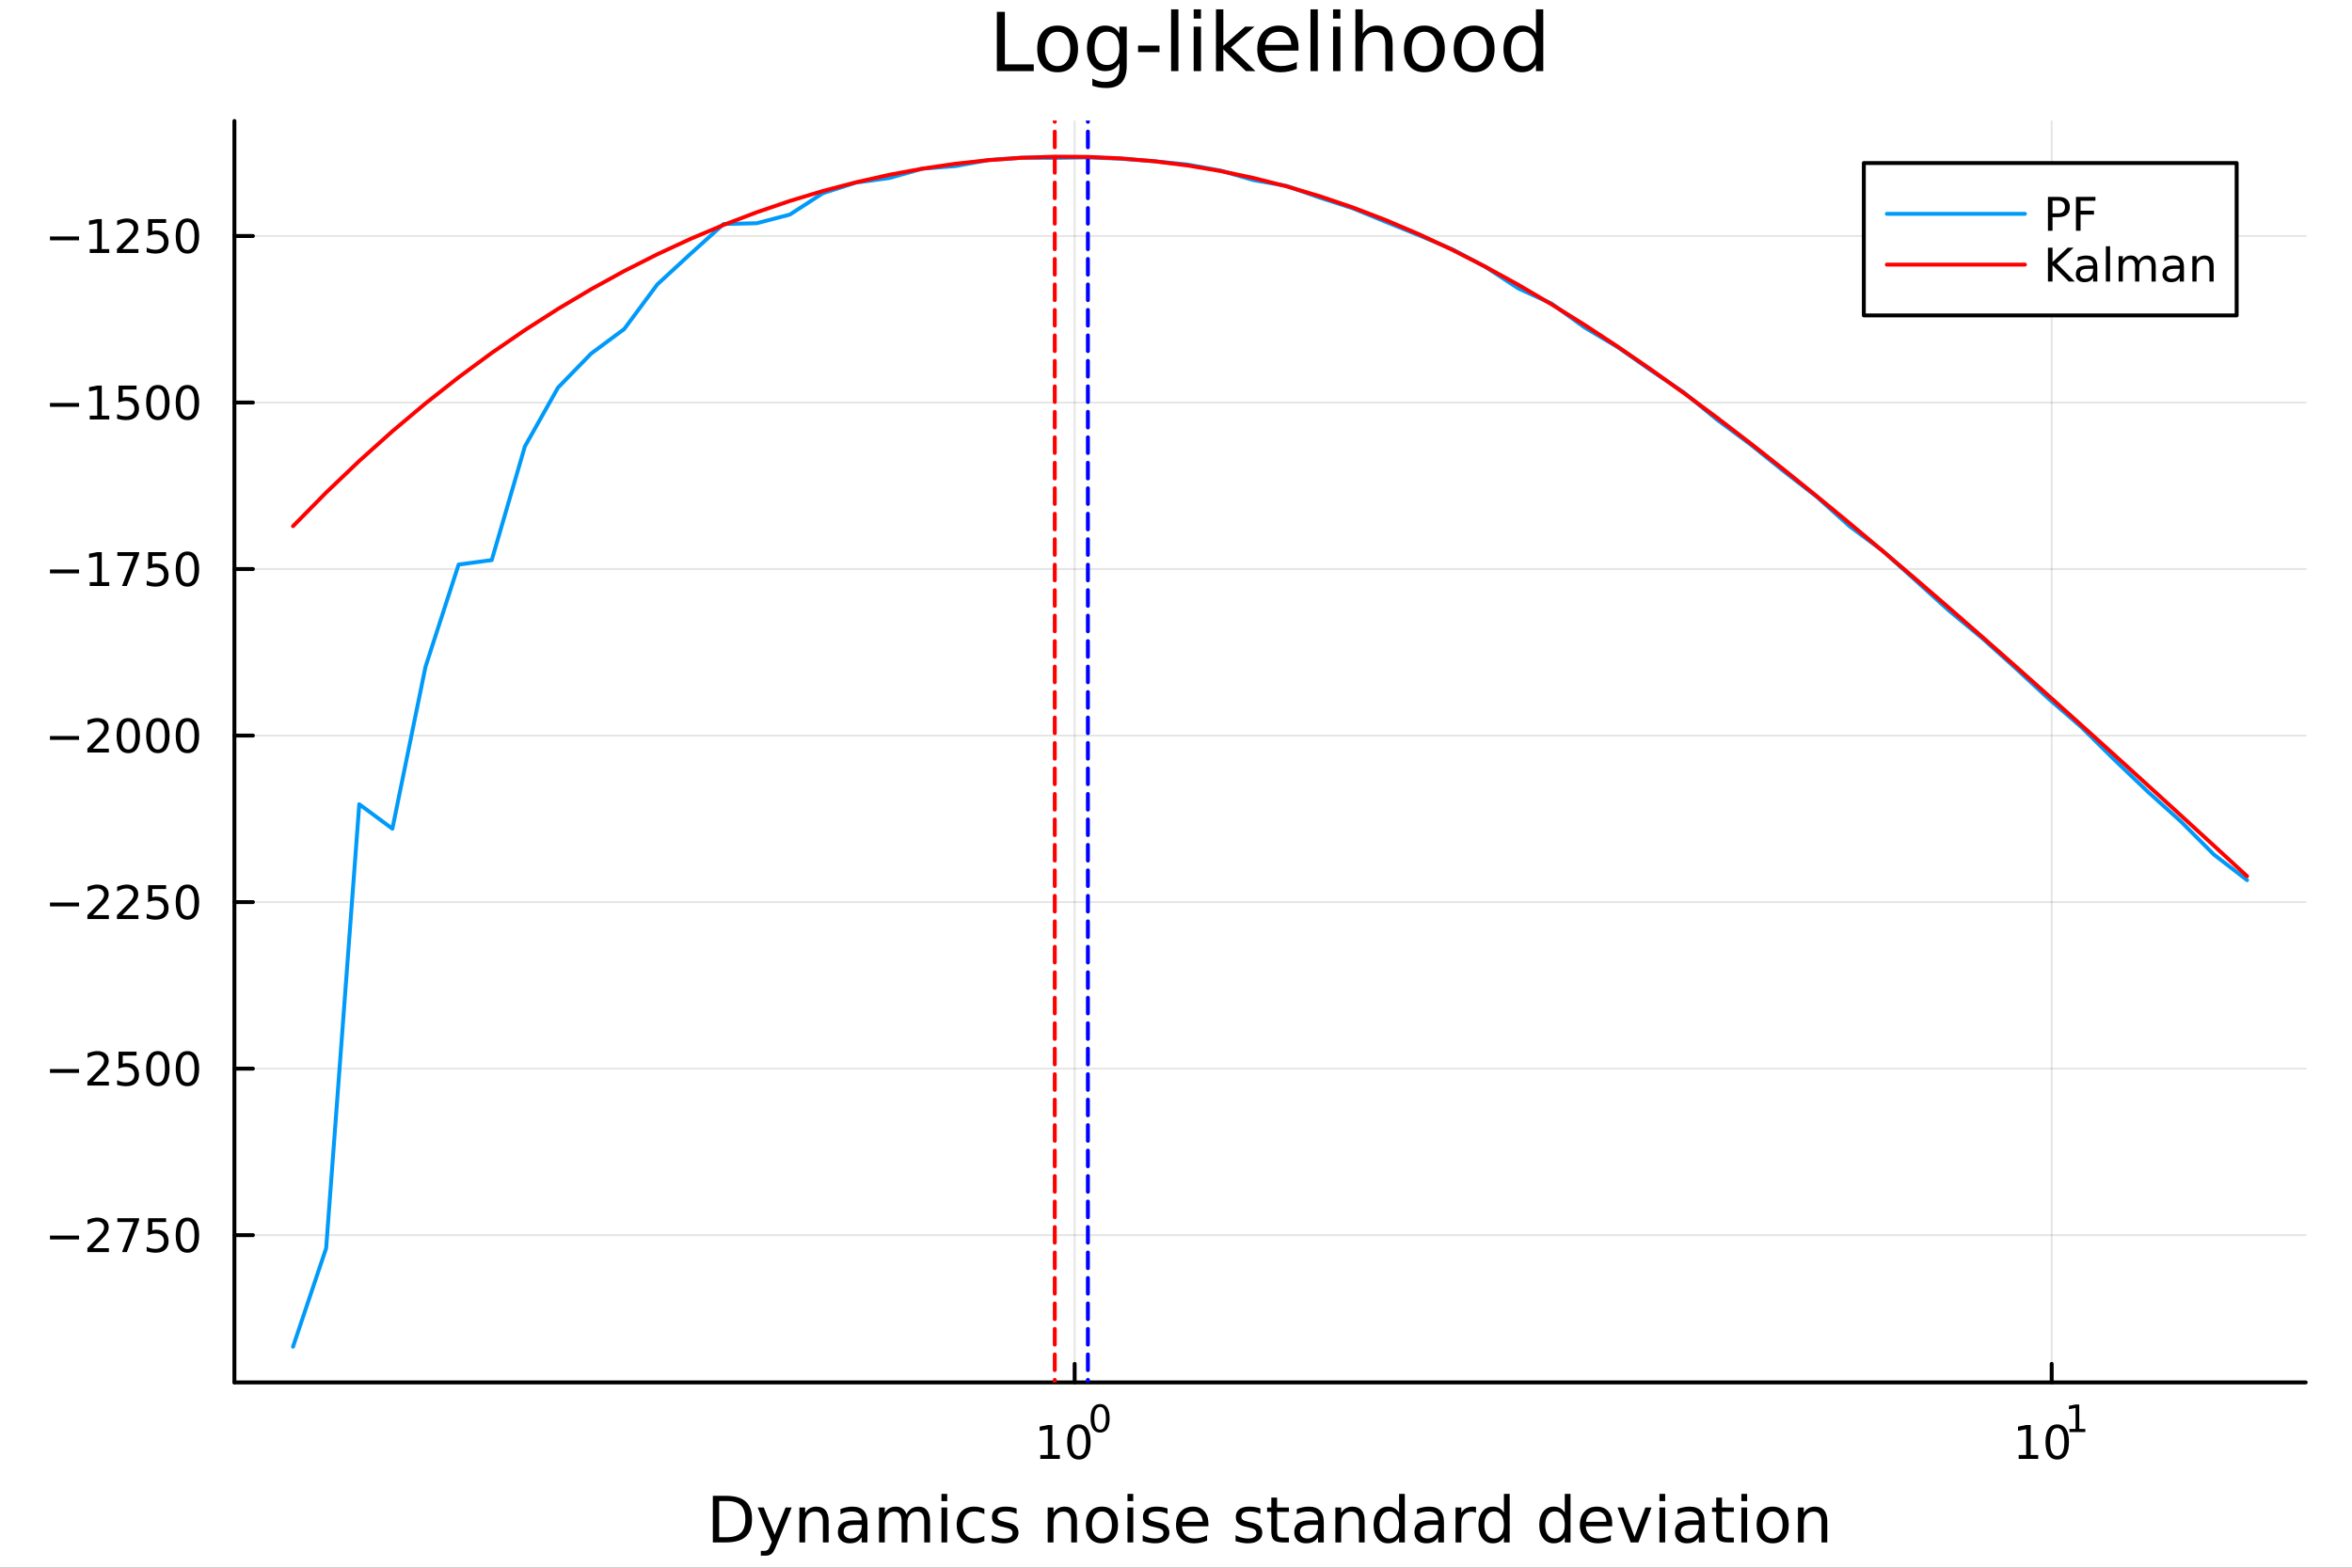 <?xml version="1.0" encoding="utf-8"?>
<svg xmlns="http://www.w3.org/2000/svg" xmlns:xlink="http://www.w3.org/1999/xlink" width="600" height="400" viewBox="0 0 2400 1600">
<rect x="0" y="0" width="2400" height="1600" fill="#333333" stroke="none"/>
<defs>
  <clipPath id="clip650">
    <rect x="0" y="0" width="2400" height="1600"/>
  </clipPath>
</defs>
<path clip-path="url(#clip650)" d="M0 1600 L2400 1600 L2400 0 L0 0  Z" fill="#ffffff" fill-rule="evenodd" fill-opacity="1"/>
<defs>
  <clipPath id="clip651">
    <rect x="480" y="0" width="1681" height="1600"/>
  </clipPath>
</defs>
<path clip-path="url(#clip650)" d="M239.19 1410.9 L2352.76 1410.9 L2352.76 123.472 L239.19 123.472  Z" fill="#ffffff" fill-rule="evenodd" fill-opacity="1"/>
<defs>
  <clipPath id="clip652">
    <rect x="239" y="123" width="2115" height="1288"/>
  </clipPath>
</defs>
<polyline clip-path="url(#clip652)" style="stroke:#000000; stroke-linecap:round; stroke-linejoin:round; stroke-width:2; stroke-opacity:0.1; fill:none" points="1096.58,1410.9 1096.58,123.472 "/>
<polyline clip-path="url(#clip652)" style="stroke:#000000; stroke-linecap:round; stroke-linejoin:round; stroke-width:2; stroke-opacity:0.1; fill:none" points="2093.55,1410.9 2093.55,123.472 "/>
<polyline clip-path="url(#clip652)" style="stroke:#000000; stroke-linecap:round; stroke-linejoin:round; stroke-width:2; stroke-opacity:0.1; fill:none" points="239.19,1260.6 2352.76,1260.6 "/>
<polyline clip-path="url(#clip652)" style="stroke:#000000; stroke-linecap:round; stroke-linejoin:round; stroke-width:2; stroke-opacity:0.1; fill:none" points="239.19,1090.65 2352.76,1090.65 "/>
<polyline clip-path="url(#clip652)" style="stroke:#000000; stroke-linecap:round; stroke-linejoin:round; stroke-width:2; stroke-opacity:0.1; fill:none" points="239.19,920.691 2352.76,920.691 "/>
<polyline clip-path="url(#clip652)" style="stroke:#000000; stroke-linecap:round; stroke-linejoin:round; stroke-width:2; stroke-opacity:0.1; fill:none" points="239.19,750.736 2352.76,750.736 "/>
<polyline clip-path="url(#clip652)" style="stroke:#000000; stroke-linecap:round; stroke-linejoin:round; stroke-width:2; stroke-opacity:0.1; fill:none" points="239.19,580.781 2352.76,580.781 "/>
<polyline clip-path="url(#clip652)" style="stroke:#000000; stroke-linecap:round; stroke-linejoin:round; stroke-width:2; stroke-opacity:0.1; fill:none" points="239.19,410.826 2352.76,410.826 "/>
<polyline clip-path="url(#clip652)" style="stroke:#000000; stroke-linecap:round; stroke-linejoin:round; stroke-width:2; stroke-opacity:0.1; fill:none" points="239.19,240.87 2352.76,240.87 "/>
<polyline clip-path="url(#clip650)" style="stroke:#000000; stroke-linecap:round; stroke-linejoin:round; stroke-width:4; stroke-opacity:1; fill:none" points="239.19,1410.9 2352.76,1410.9 "/>
<polyline clip-path="url(#clip650)" style="stroke:#000000; stroke-linecap:round; stroke-linejoin:round; stroke-width:4; stroke-opacity:1; fill:none" points="1096.58,1410.9 1096.58,1392 "/>
<polyline clip-path="url(#clip650)" style="stroke:#000000; stroke-linecap:round; stroke-linejoin:round; stroke-width:4; stroke-opacity:1; fill:none" points="2093.55,1410.9 2093.55,1392 "/>
<path clip-path="url(#clip650)" d="M1061.56 1485.02 L1069.2 1485.02 L1069.2 1458.66 L1060.89 1460.32 L1060.89 1456.06 L1069.16 1454.4 L1073.83 1454.4 L1073.83 1485.02 L1081.47 1485.02 L1081.47 1488.96 L1061.56 1488.96 L1061.56 1485.02 Z" fill="#000000" fill-rule="nonzero" fill-opacity="1" /><path clip-path="url(#clip650)" d="M1100.91 1457.48 Q1097.3 1457.48 1095.47 1461.04 Q1093.67 1464.58 1093.67 1471.71 Q1093.67 1478.82 1095.47 1482.38 Q1097.3 1485.92 1100.91 1485.92 Q1104.55 1485.92 1106.35 1482.38 Q1108.18 1478.82 1108.18 1471.71 Q1108.18 1464.58 1106.35 1461.04 Q1104.55 1457.48 1100.91 1457.48 M1100.91 1453.77 Q1106.72 1453.77 1109.78 1458.38 Q1112.86 1462.96 1112.86 1471.71 Q1112.86 1480.44 1109.78 1485.04 Q1106.72 1489.63 1100.91 1489.63 Q1095.1 1489.63 1092.03 1485.04 Q1088.97 1480.44 1088.97 1471.71 Q1088.97 1462.96 1092.03 1458.38 Q1095.1 1453.77 1100.91 1453.77 Z" fill="#000000" fill-rule="nonzero" fill-opacity="1" /><path clip-path="url(#clip650)" d="M1122.56 1435.97 Q1119.63 1435.97 1118.14 1438.86 Q1116.68 1441.74 1116.68 1447.53 Q1116.68 1453.31 1118.14 1456.2 Q1119.63 1459.08 1122.56 1459.08 Q1125.52 1459.08 1126.98 1456.2 Q1128.47 1453.31 1128.47 1447.53 Q1128.47 1441.74 1126.98 1438.86 Q1125.52 1435.97 1122.56 1435.97 M1122.56 1432.96 Q1127.28 1432.96 1129.77 1436.7 Q1132.27 1440.43 1132.27 1447.53 Q1132.27 1454.62 1129.77 1458.37 Q1127.28 1462.09 1122.56 1462.09 Q1117.84 1462.09 1115.34 1458.37 Q1112.86 1454.62 1112.86 1447.53 Q1112.86 1440.43 1115.34 1436.7 Q1117.84 1432.96 1122.56 1432.96 Z" fill="#000000" fill-rule="nonzero" fill-opacity="1" /><path clip-path="url(#clip650)" d="M2059.87 1485.02 L2067.51 1485.02 L2067.51 1458.66 L2059.2 1460.32 L2059.2 1456.06 L2067.47 1454.4 L2072.14 1454.4 L2072.14 1485.02 L2079.78 1485.02 L2079.78 1488.96 L2059.87 1488.96 L2059.87 1485.02 Z" fill="#000000" fill-rule="nonzero" fill-opacity="1" /><path clip-path="url(#clip650)" d="M2099.22 1457.48 Q2095.61 1457.48 2093.78 1461.04 Q2091.98 1464.58 2091.98 1471.71 Q2091.98 1478.82 2093.78 1482.38 Q2095.61 1485.92 2099.22 1485.92 Q2102.86 1485.92 2104.66 1482.38 Q2106.49 1478.82 2106.49 1471.71 Q2106.49 1464.58 2104.66 1461.04 Q2102.86 1457.48 2099.22 1457.48 M2099.22 1453.77 Q2105.03 1453.77 2108.09 1458.38 Q2111.17 1462.96 2111.17 1471.71 Q2111.17 1480.44 2108.09 1485.04 Q2105.03 1489.63 2099.22 1489.63 Q2093.41 1489.63 2090.34 1485.04 Q2087.28 1480.44 2087.28 1471.71 Q2087.28 1462.96 2090.34 1458.38 Q2093.41 1453.77 2099.22 1453.77 Z" fill="#000000" fill-rule="nonzero" fill-opacity="1" /><path clip-path="url(#clip650)" d="M2111.71 1458.35 L2117.92 1458.35 L2117.92 1436.93 L2111.17 1438.28 L2111.17 1434.82 L2117.88 1433.47 L2121.68 1433.47 L2121.68 1458.35 L2127.89 1458.35 L2127.89 1461.55 L2111.71 1461.55 L2111.71 1458.35 Z" fill="#000000" fill-rule="nonzero" fill-opacity="1" /><path clip-path="url(#clip650)" d="M733.834 1531.95 L733.834 1568.9 L741.6 1568.9 Q751.435 1568.9 755.986 1564.45 Q760.569 1559.99 760.569 1550.38 Q760.569 1540.83 755.986 1536.4 Q751.435 1531.95 741.6 1531.95 L733.834 1531.95 M727.404 1526.67 L740.613 1526.67 Q754.427 1526.67 760.888 1532.43 Q767.349 1538.16 767.349 1550.38 Q767.349 1562.66 760.856 1568.42 Q754.363 1574.19 740.613 1574.19 L727.404 1574.19 L727.404 1526.67 Z" fill="#000000" fill-rule="nonzero" fill-opacity="1" /><path clip-path="url(#clip650)" d="M792.175 1577.5 Q789.693 1583.86 787.337 1585.8 Q784.982 1587.74 781.035 1587.74 L776.356 1587.74 L776.356 1582.84 L779.794 1582.84 Q782.213 1582.84 783.55 1581.7 Q784.886 1580.55 786.51 1576.29 L787.56 1573.61 L773.142 1538.54 L779.348 1538.54 L790.488 1566.42 L801.628 1538.54 L807.835 1538.54 L792.175 1577.5 Z" fill="#000000" fill-rule="nonzero" fill-opacity="1" /><path clip-path="url(#clip650)" d="M845.552 1552.67 L845.552 1574.19 L839.695 1574.19 L839.695 1552.86 Q839.695 1547.8 837.722 1545.29 Q835.748 1542.77 831.802 1542.77 Q827.059 1542.77 824.322 1545.79 Q821.585 1548.82 821.585 1554.04 L821.585 1574.19 L815.696 1574.19 L815.696 1538.54 L821.585 1538.54 L821.585 1544.08 Q823.685 1540.86 826.518 1539.27 Q829.383 1537.68 833.107 1537.68 Q839.25 1537.68 842.401 1541.5 Q845.552 1545.29 845.552 1552.67 Z" fill="#000000" fill-rule="nonzero" fill-opacity="1" /><path clip-path="url(#clip650)" d="M873.433 1556.27 Q866.336 1556.27 863.598 1557.89 Q860.861 1559.51 860.861 1563.43 Q860.861 1566.55 862.898 1568.39 Q864.967 1570.21 868.5 1570.21 Q873.37 1570.21 876.298 1566.77 Q879.258 1563.3 879.258 1557.57 L879.258 1556.27 L873.433 1556.27 M885.115 1553.85 L885.115 1574.19 L879.258 1574.19 L879.258 1568.77 Q877.253 1572.02 874.261 1573.58 Q871.269 1575.11 866.94 1575.11 Q861.466 1575.11 858.219 1572.05 Q855.005 1568.97 855.005 1563.81 Q855.005 1557.79 859.015 1554.74 Q863.057 1551.68 871.046 1551.68 L879.258 1551.68 L879.258 1551.11 Q879.258 1547.07 876.584 1544.87 Q873.943 1542.64 869.137 1542.64 Q866.081 1542.64 863.185 1543.38 Q860.288 1544.11 857.615 1545.57 L857.615 1540.16 Q860.829 1538.92 863.853 1538.31 Q866.877 1537.68 869.741 1537.68 Q877.476 1537.68 881.295 1541.69 Q885.115 1545.7 885.115 1553.85 Z" fill="#000000" fill-rule="nonzero" fill-opacity="1" /><path clip-path="url(#clip650)" d="M924.932 1545.38 Q927.128 1541.43 930.184 1539.56 Q933.239 1537.68 937.377 1537.68 Q942.947 1537.68 945.971 1541.59 Q948.994 1545.48 948.994 1552.67 L948.994 1574.19 L943.106 1574.19 L943.106 1552.86 Q943.106 1547.74 941.292 1545.25 Q939.478 1542.77 935.754 1542.77 Q931.202 1542.77 928.56 1545.79 Q925.919 1548.82 925.919 1554.04 L925.919 1574.19 L920.03 1574.19 L920.03 1552.86 Q920.03 1547.7 918.216 1545.25 Q916.402 1542.77 912.614 1542.77 Q908.127 1542.77 905.485 1545.83 Q902.843 1548.85 902.843 1554.04 L902.843 1574.19 L896.955 1574.19 L896.955 1538.54 L902.843 1538.54 L902.843 1544.08 Q904.848 1540.8 907.649 1539.24 Q910.45 1537.68 914.301 1537.68 Q918.184 1537.68 920.89 1539.65 Q923.627 1541.62 924.932 1545.38 Z" fill="#000000" fill-rule="nonzero" fill-opacity="1" /><path clip-path="url(#clip650)" d="M960.675 1538.54 L966.532 1538.54 L966.532 1574.19 L960.675 1574.19 L960.675 1538.54 M960.675 1524.66 L966.532 1524.66 L966.532 1532.08 L960.675 1532.08 L960.675 1524.66 Z" fill="#000000" fill-rule="nonzero" fill-opacity="1" /><path clip-path="url(#clip650)" d="M1004.44 1539.91 L1004.44 1545.38 Q1001.96 1544.01 999.443 1543.34 Q996.96 1542.64 994.414 1542.64 Q988.716 1542.64 985.565 1546.27 Q982.414 1549.87 982.414 1556.39 Q982.414 1562.92 985.565 1566.55 Q988.716 1570.14 994.414 1570.14 Q996.96 1570.14 999.443 1569.47 Q1001.96 1568.77 1004.44 1567.41 L1004.44 1572.82 Q1001.99 1573.96 999.347 1574.54 Q996.737 1575.11 993.777 1575.11 Q985.725 1575.11 980.982 1570.05 Q976.24 1564.99 976.24 1556.39 Q976.24 1547.67 981.014 1542.68 Q985.82 1537.68 994.159 1537.68 Q996.865 1537.68 999.443 1538.25 Q1002.02 1538.79 1004.44 1539.91 Z" fill="#000000" fill-rule="nonzero" fill-opacity="1" /><path clip-path="url(#clip650)" d="M1037.35 1539.59 L1037.35 1545.13 Q1034.87 1543.85 1032.19 1543.22 Q1029.52 1542.58 1026.66 1542.58 Q1022.3 1542.58 1020.1 1543.92 Q1017.93 1545.25 1017.93 1547.93 Q1017.93 1549.96 1019.49 1551.14 Q1021.05 1552.29 1025.76 1553.34 L1027.77 1553.78 Q1034.01 1555.12 1036.62 1557.57 Q1039.26 1559.99 1039.26 1564.35 Q1039.26 1569.32 1035.31 1572.21 Q1031.4 1575.11 1024.52 1575.11 Q1021.66 1575.11 1018.54 1574.54 Q1015.45 1573.99 1012.01 1572.88 L1012.01 1566.83 Q1015.26 1568.52 1018.41 1569.38 Q1021.56 1570.21 1024.65 1570.21 Q1028.79 1570.21 1031.02 1568.81 Q1033.24 1567.37 1033.24 1564.8 Q1033.24 1562.41 1031.62 1561.14 Q1030.03 1559.86 1024.59 1558.68 L1022.55 1558.21 Q1017.11 1557.06 1014.69 1554.71 Q1012.27 1552.32 1012.27 1548.18 Q1012.27 1543.15 1015.83 1540.42 Q1019.4 1537.68 1025.96 1537.68 Q1029.2 1537.68 1032.07 1538.16 Q1034.93 1538.63 1037.35 1539.59 Z" fill="#000000" fill-rule="nonzero" fill-opacity="1" /><path clip-path="url(#clip650)" d="M1098.94 1552.67 L1098.94 1574.19 L1093.08 1574.19 L1093.08 1552.86 Q1093.08 1547.8 1091.11 1545.29 Q1089.14 1542.77 1085.19 1542.77 Q1080.45 1542.77 1077.71 1545.79 Q1074.97 1548.82 1074.97 1554.04 L1074.97 1574.19 L1069.08 1574.19 L1069.08 1538.54 L1074.97 1538.54 L1074.97 1544.08 Q1077.07 1540.86 1079.91 1539.27 Q1082.77 1537.68 1086.49 1537.68 Q1092.64 1537.68 1095.79 1541.5 Q1098.94 1545.29 1098.94 1552.67 Z" fill="#000000" fill-rule="nonzero" fill-opacity="1" /><path clip-path="url(#clip650)" d="M1124.43 1542.64 Q1119.72 1542.64 1116.99 1546.34 Q1114.25 1550 1114.25 1556.39 Q1114.25 1562.79 1116.95 1566.48 Q1119.69 1570.14 1124.43 1570.14 Q1129.11 1570.14 1131.85 1566.45 Q1134.59 1562.76 1134.59 1556.39 Q1134.59 1550.06 1131.85 1546.37 Q1129.11 1542.64 1124.43 1542.64 M1124.43 1537.68 Q1132.07 1537.68 1136.43 1542.64 Q1140.79 1547.61 1140.79 1556.39 Q1140.79 1565.15 1136.43 1570.14 Q1132.07 1575.11 1124.43 1575.11 Q1116.76 1575.11 1112.4 1570.14 Q1108.07 1565.15 1108.07 1556.39 Q1108.07 1547.61 1112.4 1542.64 Q1116.76 1537.68 1124.43 1537.68 Z" fill="#000000" fill-rule="nonzero" fill-opacity="1" /><path clip-path="url(#clip650)" d="M1150.5 1538.54 L1156.36 1538.54 L1156.36 1574.19 L1150.5 1574.19 L1150.5 1538.54 M1150.5 1524.66 L1156.36 1524.66 L1156.36 1532.08 L1150.5 1532.08 L1150.5 1524.66 Z" fill="#000000" fill-rule="nonzero" fill-opacity="1" /><path clip-path="url(#clip650)" d="M1191.34 1539.59 L1191.34 1545.13 Q1188.85 1543.85 1186.18 1543.22 Q1183.51 1542.58 1180.64 1542.58 Q1176.28 1542.58 1174.09 1543.92 Q1171.92 1545.25 1171.92 1547.93 Q1171.92 1549.96 1173.48 1551.14 Q1175.04 1552.29 1179.75 1553.34 L1181.76 1553.78 Q1187.99 1555.12 1190.6 1557.57 Q1193.25 1559.99 1193.25 1564.35 Q1193.25 1569.32 1189.3 1572.21 Q1185.38 1575.11 1178.51 1575.11 Q1175.65 1575.11 1172.53 1574.54 Q1169.44 1573.99 1166 1572.88 L1166 1566.83 Q1169.25 1568.52 1172.4 1569.38 Q1175.55 1570.21 1178.64 1570.21 Q1182.77 1570.21 1185 1568.81 Q1187.23 1567.37 1187.23 1564.8 Q1187.23 1562.41 1185.61 1561.14 Q1184.02 1559.86 1178.57 1558.68 L1176.54 1558.21 Q1171.09 1557.06 1168.67 1554.71 Q1166.26 1552.32 1166.26 1548.18 Q1166.26 1543.15 1169.82 1540.42 Q1173.39 1537.68 1179.94 1537.68 Q1183.19 1537.68 1186.05 1538.16 Q1188.92 1538.63 1191.34 1539.59 Z" fill="#000000" fill-rule="nonzero" fill-opacity="1" /><path clip-path="url(#clip650)" d="M1233.06 1554.9 L1233.06 1557.76 L1206.14 1557.76 Q1206.52 1563.81 1209.77 1566.99 Q1213.04 1570.14 1218.87 1570.14 Q1222.24 1570.14 1225.39 1569.32 Q1228.58 1568.49 1231.7 1566.83 L1231.7 1572.37 Q1228.54 1573.71 1225.23 1574.41 Q1221.92 1575.11 1218.52 1575.11 Q1209.99 1575.11 1204.99 1570.14 Q1200.03 1565.18 1200.03 1556.71 Q1200.03 1547.96 1204.74 1542.83 Q1209.48 1537.68 1217.5 1537.68 Q1224.69 1537.68 1228.86 1542.33 Q1233.06 1546.94 1233.06 1554.9 M1227.21 1553.18 Q1227.14 1548.37 1224.5 1545.51 Q1221.89 1542.64 1217.56 1542.64 Q1212.66 1542.64 1209.7 1545.41 Q1206.77 1548.18 1206.33 1553.21 L1227.21 1553.18 Z" fill="#000000" fill-rule="nonzero" fill-opacity="1" /><path clip-path="url(#clip650)" d="M1286.12 1539.59 L1286.12 1545.13 Q1283.64 1543.85 1280.97 1543.22 Q1278.29 1542.58 1275.43 1542.58 Q1271.07 1542.58 1268.87 1543.92 Q1266.71 1545.25 1266.71 1547.93 Q1266.71 1549.96 1268.27 1551.14 Q1269.83 1552.29 1274.54 1553.34 L1276.54 1553.78 Q1282.78 1555.12 1285.39 1557.57 Q1288.03 1559.99 1288.03 1564.35 Q1288.03 1569.32 1284.09 1572.21 Q1280.17 1575.11 1273.3 1575.11 Q1270.43 1575.11 1267.31 1574.54 Q1264.22 1573.99 1260.79 1572.88 L1260.79 1566.83 Q1264.03 1568.52 1267.18 1569.38 Q1270.34 1570.21 1273.42 1570.21 Q1277.56 1570.21 1279.79 1568.81 Q1282.02 1567.37 1282.02 1564.8 Q1282.02 1562.41 1280.39 1561.14 Q1278.8 1559.86 1273.36 1558.68 L1271.32 1558.21 Q1265.88 1557.06 1263.46 1554.71 Q1261.04 1552.32 1261.04 1548.18 Q1261.04 1543.15 1264.61 1540.42 Q1268.17 1537.68 1274.73 1537.68 Q1277.97 1537.68 1280.84 1538.16 Q1283.7 1538.63 1286.12 1539.59 Z" fill="#000000" fill-rule="nonzero" fill-opacity="1" /><path clip-path="url(#clip650)" d="M1303.15 1528.42 L1303.15 1538.54 L1315.21 1538.54 L1315.21 1543.09 L1303.15 1543.09 L1303.15 1562.44 Q1303.15 1566.8 1304.33 1568.04 Q1305.54 1569.28 1309.2 1569.28 L1315.21 1569.28 L1315.21 1574.19 L1309.2 1574.19 Q1302.42 1574.19 1299.84 1571.67 Q1297.26 1569.12 1297.26 1562.44 L1297.26 1543.09 L1292.97 1543.09 L1292.97 1538.54 L1297.26 1538.54 L1297.26 1528.42 L1303.15 1528.42 Z" fill="#000000" fill-rule="nonzero" fill-opacity="1" /><path clip-path="url(#clip650)" d="M1339.12 1556.27 Q1332.02 1556.27 1329.28 1557.89 Q1326.54 1559.51 1326.54 1563.43 Q1326.54 1566.55 1328.58 1568.39 Q1330.65 1570.21 1334.18 1570.21 Q1339.05 1570.21 1341.98 1566.77 Q1344.94 1563.3 1344.94 1557.57 L1344.94 1556.27 L1339.12 1556.27 M1350.8 1553.85 L1350.8 1574.19 L1344.94 1574.19 L1344.94 1568.77 Q1342.94 1572.02 1339.94 1573.58 Q1336.95 1575.11 1332.62 1575.11 Q1327.15 1575.11 1323.9 1572.05 Q1320.69 1568.97 1320.69 1563.81 Q1320.69 1557.79 1324.7 1554.74 Q1328.74 1551.68 1336.73 1551.68 L1344.94 1551.68 L1344.94 1551.11 Q1344.94 1547.07 1342.27 1544.87 Q1339.63 1542.64 1334.82 1542.64 Q1331.76 1542.64 1328.87 1543.38 Q1325.97 1544.11 1323.3 1545.57 L1323.3 1540.16 Q1326.51 1538.92 1329.54 1538.31 Q1332.56 1537.68 1335.42 1537.68 Q1343.16 1537.68 1346.98 1541.69 Q1350.8 1545.7 1350.8 1553.85 Z" fill="#000000" fill-rule="nonzero" fill-opacity="1" /><path clip-path="url(#clip650)" d="M1392.49 1552.67 L1392.49 1574.19 L1386.64 1574.19 L1386.64 1552.86 Q1386.64 1547.8 1384.66 1545.29 Q1382.69 1542.77 1378.74 1542.77 Q1374 1542.77 1371.26 1545.79 Q1368.53 1548.82 1368.53 1554.04 L1368.53 1574.19 L1362.64 1574.19 L1362.64 1538.54 L1368.53 1538.54 L1368.53 1544.08 Q1370.63 1540.86 1373.46 1539.27 Q1376.32 1537.68 1380.05 1537.68 Q1386.19 1537.68 1389.34 1541.5 Q1392.49 1545.29 1392.49 1552.67 Z" fill="#000000" fill-rule="nonzero" fill-opacity="1" /><path clip-path="url(#clip650)" d="M1427.63 1543.95 L1427.63 1524.66 L1433.49 1524.66 L1433.49 1574.19 L1427.63 1574.19 L1427.63 1568.84 Q1425.79 1572.02 1422.95 1573.58 Q1420.15 1575.11 1416.21 1575.11 Q1409.74 1575.11 1405.67 1569.95 Q1401.63 1564.8 1401.63 1556.39 Q1401.63 1547.99 1405.67 1542.83 Q1409.74 1537.68 1416.21 1537.68 Q1420.15 1537.68 1422.95 1539.24 Q1425.79 1540.77 1427.63 1543.95 M1407.68 1556.39 Q1407.68 1562.85 1410.32 1566.55 Q1412.99 1570.21 1417.64 1570.21 Q1422.28 1570.21 1424.96 1566.55 Q1427.63 1562.85 1427.63 1556.39 Q1427.63 1549.93 1424.96 1546.27 Q1422.28 1542.58 1417.64 1542.58 Q1412.99 1542.58 1410.32 1546.27 Q1407.68 1549.93 1407.68 1556.39 Z" fill="#000000" fill-rule="nonzero" fill-opacity="1" /><path clip-path="url(#clip650)" d="M1461.75 1556.27 Q1454.65 1556.27 1451.92 1557.89 Q1449.18 1559.51 1449.18 1563.43 Q1449.18 1566.55 1451.22 1568.39 Q1453.29 1570.21 1456.82 1570.21 Q1461.69 1570.21 1464.62 1566.77 Q1467.58 1563.3 1467.58 1557.57 L1467.58 1556.27 L1461.75 1556.27 M1473.43 1553.85 L1473.43 1574.19 L1467.58 1574.19 L1467.58 1568.77 Q1465.57 1572.02 1462.58 1573.58 Q1459.59 1575.11 1455.26 1575.11 Q1449.78 1575.11 1446.54 1572.05 Q1443.32 1568.97 1443.32 1563.81 Q1443.32 1557.79 1447.33 1554.74 Q1451.38 1551.68 1459.36 1551.68 L1467.58 1551.68 L1467.58 1551.11 Q1467.58 1547.07 1464.9 1544.87 Q1462.26 1542.64 1457.46 1542.64 Q1454.4 1542.64 1451.5 1543.38 Q1448.61 1544.11 1445.93 1545.57 L1445.93 1540.16 Q1449.15 1538.92 1452.17 1538.31 Q1455.2 1537.68 1458.06 1537.68 Q1465.79 1537.68 1469.61 1541.69 Q1473.43 1545.7 1473.43 1553.85 Z" fill="#000000" fill-rule="nonzero" fill-opacity="1" /><path clip-path="url(#clip650)" d="M1506.15 1544.01 Q1505.17 1543.44 1503.99 1543.18 Q1502.84 1542.9 1501.44 1542.9 Q1496.48 1542.9 1493.8 1546.14 Q1491.16 1549.36 1491.16 1555.41 L1491.16 1574.19 L1485.27 1574.19 L1485.27 1538.54 L1491.16 1538.54 L1491.16 1544.08 Q1493.01 1540.83 1495.97 1539.27 Q1498.93 1537.68 1503.16 1537.68 Q1503.77 1537.68 1504.5 1537.77 Q1505.23 1537.84 1506.12 1538 L1506.15 1544.01 Z" fill="#000000" fill-rule="nonzero" fill-opacity="1" /><path clip-path="url(#clip650)" d="M1534.61 1543.95 L1534.61 1524.66 L1540.46 1524.66 L1540.46 1574.19 L1534.61 1574.19 L1534.61 1568.84 Q1532.76 1572.02 1529.93 1573.58 Q1527.13 1575.11 1523.18 1575.11 Q1516.72 1575.11 1512.65 1569.95 Q1508.6 1564.8 1508.6 1556.39 Q1508.6 1547.99 1512.65 1542.83 Q1516.72 1537.68 1523.18 1537.68 Q1527.13 1537.68 1529.93 1539.24 Q1532.76 1540.77 1534.61 1543.95 M1514.65 1556.39 Q1514.65 1562.85 1517.29 1566.55 Q1519.97 1570.21 1524.61 1570.21 Q1529.26 1570.21 1531.93 1566.55 Q1534.61 1562.85 1534.61 1556.39 Q1534.61 1549.93 1531.93 1546.27 Q1529.26 1542.58 1524.61 1542.58 Q1519.97 1542.58 1517.29 1546.27 Q1514.65 1549.93 1514.65 1556.39 Z" fill="#000000" fill-rule="nonzero" fill-opacity="1" /><path clip-path="url(#clip650)" d="M1596.71 1543.95 L1596.71 1524.66 L1602.56 1524.66 L1602.56 1574.19 L1596.71 1574.19 L1596.71 1568.84 Q1594.86 1572.02 1592.03 1573.58 Q1589.23 1575.11 1585.28 1575.11 Q1578.82 1575.11 1574.74 1569.95 Q1570.7 1564.8 1570.7 1556.39 Q1570.7 1547.99 1574.74 1542.83 Q1578.82 1537.68 1585.28 1537.68 Q1589.23 1537.68 1592.03 1539.24 Q1594.86 1540.77 1596.71 1543.95 M1576.75 1556.39 Q1576.75 1562.85 1579.39 1566.55 Q1582.06 1570.21 1586.71 1570.21 Q1591.36 1570.21 1594.03 1566.55 Q1596.71 1562.85 1596.71 1556.39 Q1596.71 1549.93 1594.03 1546.27 Q1591.36 1542.58 1586.71 1542.58 Q1582.06 1542.58 1579.39 1546.27 Q1576.75 1549.93 1576.75 1556.39 Z" fill="#000000" fill-rule="nonzero" fill-opacity="1" /><path clip-path="url(#clip650)" d="M1645.12 1554.9 L1645.12 1557.76 L1618.19 1557.76 Q1618.57 1563.81 1621.82 1566.99 Q1625.1 1570.14 1630.92 1570.14 Q1634.29 1570.14 1637.45 1569.32 Q1640.63 1568.49 1643.75 1566.83 L1643.75 1572.37 Q1640.6 1573.71 1637.29 1574.41 Q1633.98 1575.11 1630.57 1575.11 Q1622.04 1575.11 1617.04 1570.14 Q1612.08 1565.18 1612.08 1556.71 Q1612.08 1547.96 1616.79 1542.83 Q1621.53 1537.68 1629.55 1537.68 Q1636.75 1537.68 1640.91 1542.33 Q1645.12 1546.94 1645.12 1554.9 M1639.26 1553.18 Q1639.2 1548.37 1636.55 1545.51 Q1633.94 1542.64 1629.62 1542.64 Q1624.71 1542.64 1621.75 1545.41 Q1618.83 1548.18 1618.38 1553.21 L1639.26 1553.18 Z" fill="#000000" fill-rule="nonzero" fill-opacity="1" /><path clip-path="url(#clip650)" d="M1650.53 1538.54 L1656.73 1538.54 L1667.87 1568.46 L1679.01 1538.54 L1685.22 1538.54 L1671.85 1574.19 L1663.9 1574.19 L1650.53 1538.54 Z" fill="#000000" fill-rule="nonzero" fill-opacity="1" /><path clip-path="url(#clip650)" d="M1693.3 1538.54 L1699.16 1538.54 L1699.16 1574.19 L1693.3 1574.19 L1693.3 1538.54 M1693.3 1524.66 L1699.16 1524.66 L1699.16 1532.08 L1693.3 1532.08 L1693.3 1524.66 Z" fill="#000000" fill-rule="nonzero" fill-opacity="1" /><path clip-path="url(#clip650)" d="M1727.62 1556.27 Q1720.52 1556.27 1717.78 1557.89 Q1715.04 1559.51 1715.04 1563.43 Q1715.04 1566.55 1717.08 1568.39 Q1719.15 1570.21 1722.68 1570.21 Q1727.55 1570.21 1730.48 1566.77 Q1733.44 1563.3 1733.44 1557.57 L1733.44 1556.27 L1727.62 1556.27 M1739.3 1553.85 L1739.3 1574.19 L1733.44 1574.19 L1733.44 1568.77 Q1731.44 1572.02 1728.44 1573.58 Q1725.45 1575.11 1721.12 1575.11 Q1715.65 1575.11 1712.4 1572.05 Q1709.19 1568.97 1709.19 1563.81 Q1709.19 1557.79 1713.2 1554.74 Q1717.24 1551.68 1725.23 1551.68 L1733.44 1551.68 L1733.44 1551.11 Q1733.44 1547.07 1730.77 1544.87 Q1728.13 1542.64 1723.32 1542.64 Q1720.26 1542.64 1717.37 1543.38 Q1714.47 1544.11 1711.8 1545.57 L1711.8 1540.16 Q1715.01 1538.92 1718.04 1538.31 Q1721.06 1537.68 1723.92 1537.68 Q1731.66 1537.68 1735.48 1541.69 Q1739.3 1545.7 1739.3 1553.85 Z" fill="#000000" fill-rule="nonzero" fill-opacity="1" /><path clip-path="url(#clip650)" d="M1757.15 1528.42 L1757.15 1538.54 L1769.22 1538.54 L1769.22 1543.09 L1757.15 1543.09 L1757.15 1562.44 Q1757.15 1566.8 1758.33 1568.04 Q1759.54 1569.28 1763.2 1569.28 L1769.22 1569.28 L1769.22 1574.19 L1763.2 1574.19 Q1756.42 1574.19 1753.84 1571.67 Q1751.26 1569.12 1751.26 1562.44 L1751.26 1543.09 L1746.97 1543.09 L1746.97 1538.54 L1751.26 1538.54 L1751.26 1528.42 L1757.15 1528.42 Z" fill="#000000" fill-rule="nonzero" fill-opacity="1" /><path clip-path="url(#clip650)" d="M1776.92 1538.54 L1782.77 1538.54 L1782.77 1574.19 L1776.92 1574.19 L1776.92 1538.54 M1776.92 1524.66 L1782.77 1524.66 L1782.77 1532.08 L1776.92 1532.08 L1776.92 1524.66 Z" fill="#000000" fill-rule="nonzero" fill-opacity="1" /><path clip-path="url(#clip650)" d="M1808.84 1542.64 Q1804.13 1542.64 1801.39 1546.34 Q1798.66 1550 1798.66 1556.39 Q1798.66 1562.79 1801.36 1566.48 Q1804.1 1570.14 1808.84 1570.14 Q1813.52 1570.14 1816.26 1566.45 Q1819 1562.76 1819 1556.39 Q1819 1550.06 1816.26 1546.37 Q1813.52 1542.64 1808.84 1542.64 M1808.84 1537.68 Q1816.48 1537.68 1820.84 1542.64 Q1825.2 1547.61 1825.2 1556.39 Q1825.2 1565.15 1820.84 1570.14 Q1816.48 1575.11 1808.84 1575.11 Q1801.17 1575.11 1796.81 1570.14 Q1792.48 1565.15 1792.48 1556.39 Q1792.48 1547.61 1796.81 1542.64 Q1801.17 1537.68 1808.84 1537.68 Z" fill="#000000" fill-rule="nonzero" fill-opacity="1" /><path clip-path="url(#clip650)" d="M1864.54 1552.67 L1864.54 1574.19 L1858.69 1574.19 L1858.69 1552.86 Q1858.69 1547.8 1856.71 1545.29 Q1854.74 1542.77 1850.79 1542.77 Q1846.05 1542.77 1843.31 1545.79 Q1840.58 1548.82 1840.58 1554.04 L1840.58 1574.19 L1834.69 1574.19 L1834.69 1538.54 L1840.58 1538.54 L1840.58 1544.08 Q1842.68 1540.86 1845.51 1539.27 Q1848.37 1537.68 1852.1 1537.68 Q1858.24 1537.68 1861.39 1541.5 Q1864.54 1545.29 1864.54 1552.67 Z" fill="#000000" fill-rule="nonzero" fill-opacity="1" /><polyline clip-path="url(#clip650)" style="stroke:#000000; stroke-linecap:round; stroke-linejoin:round; stroke-width:4; stroke-opacity:1; fill:none" points="239.19,1410.9 239.19,123.472 "/>
<polyline clip-path="url(#clip650)" style="stroke:#000000; stroke-linecap:round; stroke-linejoin:round; stroke-width:4; stroke-opacity:1; fill:none" points="239.19,1260.6 258.088,1260.6 "/>
<polyline clip-path="url(#clip650)" style="stroke:#000000; stroke-linecap:round; stroke-linejoin:round; stroke-width:4; stroke-opacity:1; fill:none" points="239.19,1090.65 258.088,1090.65 "/>
<polyline clip-path="url(#clip650)" style="stroke:#000000; stroke-linecap:round; stroke-linejoin:round; stroke-width:4; stroke-opacity:1; fill:none" points="239.19,920.691 258.088,920.691 "/>
<polyline clip-path="url(#clip650)" style="stroke:#000000; stroke-linecap:round; stroke-linejoin:round; stroke-width:4; stroke-opacity:1; fill:none" points="239.19,750.736 258.088,750.736 "/>
<polyline clip-path="url(#clip650)" style="stroke:#000000; stroke-linecap:round; stroke-linejoin:round; stroke-width:4; stroke-opacity:1; fill:none" points="239.19,580.781 258.088,580.781 "/>
<polyline clip-path="url(#clip650)" style="stroke:#000000; stroke-linecap:round; stroke-linejoin:round; stroke-width:4; stroke-opacity:1; fill:none" points="239.19,410.826 258.088,410.826 "/>
<polyline clip-path="url(#clip650)" style="stroke:#000000; stroke-linecap:round; stroke-linejoin:round; stroke-width:4; stroke-opacity:1; fill:none" points="239.19,240.87 258.088,240.87 "/>
<path clip-path="url(#clip650)" d="M50.992 1261.05 L80.668 1261.05 L80.668 1264.99 L50.992 1264.99 L50.992 1261.05 Z" fill="#000000" fill-rule="nonzero" fill-opacity="1" /><path clip-path="url(#clip650)" d="M94.788 1273.95 L111.108 1273.95 L111.108 1277.88 L89.163 1277.88 L89.163 1273.95 Q91.825 1271.19 96.409 1266.56 Q101.015 1261.91 102.196 1260.57 Q104.441 1258.04 105.321 1256.31 Q106.223 1254.55 106.223 1252.86 Q106.223 1250.1 104.279 1248.37 Q102.358 1246.63 99.256 1246.63 Q97.057 1246.63 94.603 1247.4 Q92.172 1248.16 89.395 1249.71 L89.395 1244.99 Q92.219 1243.85 94.672 1243.27 Q97.126 1242.7 99.163 1242.7 Q104.534 1242.7 107.728 1245.38 Q110.922 1248.07 110.922 1252.56 Q110.922 1254.69 110.112 1256.61 Q109.325 1258.51 107.219 1261.1 Q106.64 1261.77 103.538 1264.99 Q100.436 1268.18 94.788 1273.95 Z" fill="#000000" fill-rule="nonzero" fill-opacity="1" /><path clip-path="url(#clip650)" d="M119.742 1243.32 L141.964 1243.32 L141.964 1245.31 L129.418 1277.88 L124.533 1277.88 L136.339 1247.26 L119.742 1247.26 L119.742 1243.32 Z" fill="#000000" fill-rule="nonzero" fill-opacity="1" /><path clip-path="url(#clip650)" d="M151.13 1243.32 L169.487 1243.32 L169.487 1247.26 L155.413 1247.26 L155.413 1255.73 Q156.431 1255.38 157.45 1255.22 Q158.468 1255.03 159.487 1255.03 Q165.274 1255.03 168.654 1258.21 Q172.033 1261.38 172.033 1266.79 Q172.033 1272.37 168.561 1275.47 Q165.089 1278.55 158.769 1278.55 Q156.593 1278.55 154.325 1278.18 Q152.08 1277.81 149.672 1277.07 L149.672 1272.37 Q151.755 1273.51 153.978 1274.06 Q156.2 1274.62 158.677 1274.62 Q162.681 1274.62 165.019 1272.51 Q167.357 1270.4 167.357 1266.79 Q167.357 1263.18 165.019 1261.08 Q162.681 1258.97 158.677 1258.97 Q156.802 1258.97 154.927 1259.39 Q153.075 1259.8 151.13 1260.68 L151.13 1243.32 Z" fill="#000000" fill-rule="nonzero" fill-opacity="1" /><path clip-path="url(#clip650)" d="M191.246 1246.4 Q187.635 1246.4 185.806 1249.96 Q184.001 1253.51 184.001 1260.64 Q184.001 1267.74 185.806 1271.31 Q187.635 1274.85 191.246 1274.85 Q194.88 1274.85 196.686 1271.31 Q198.514 1267.74 198.514 1260.64 Q198.514 1253.51 196.686 1249.96 Q194.88 1246.4 191.246 1246.4 M191.246 1242.7 Q197.056 1242.7 200.112 1247.3 Q203.19 1251.89 203.19 1260.64 Q203.19 1269.36 200.112 1273.97 Q197.056 1278.55 191.246 1278.55 Q185.436 1278.55 182.357 1273.97 Q179.302 1269.36 179.302 1260.64 Q179.302 1251.89 182.357 1247.3 Q185.436 1242.7 191.246 1242.7 Z" fill="#000000" fill-rule="nonzero" fill-opacity="1" /><path clip-path="url(#clip650)" d="M50.992 1091.1 L80.668 1091.1 L80.668 1095.03 L50.992 1095.03 L50.992 1091.1 Z" fill="#000000" fill-rule="nonzero" fill-opacity="1" /><path clip-path="url(#clip650)" d="M94.788 1103.99 L111.108 1103.99 L111.108 1107.93 L89.163 1107.93 L89.163 1103.99 Q91.825 1101.24 96.409 1096.61 Q101.015 1091.95 102.196 1090.61 Q104.441 1088.09 105.321 1086.35 Q106.223 1084.59 106.223 1082.9 Q106.223 1080.15 104.279 1078.41 Q102.358 1076.68 99.256 1076.68 Q97.057 1076.68 94.603 1077.44 Q92.172 1078.2 89.395 1079.75 L89.395 1075.03 Q92.219 1073.9 94.672 1073.32 Q97.126 1072.74 99.163 1072.74 Q104.534 1072.74 107.728 1075.43 Q110.922 1078.11 110.922 1082.6 Q110.922 1084.73 110.112 1086.65 Q109.325 1088.55 107.219 1091.14 Q106.64 1091.82 103.538 1095.03 Q100.436 1098.23 94.788 1103.99 Z" fill="#000000" fill-rule="nonzero" fill-opacity="1" /><path clip-path="url(#clip650)" d="M120.969 1073.37 L139.325 1073.37 L139.325 1077.3 L125.251 1077.3 L125.251 1085.77 Q126.27 1085.43 127.288 1085.26 Q128.307 1085.08 129.325 1085.08 Q135.112 1085.08 138.492 1088.25 Q141.871 1091.42 141.871 1096.84 Q141.871 1102.42 138.399 1105.52 Q134.927 1108.6 128.607 1108.6 Q126.432 1108.6 124.163 1108.23 Q121.918 1107.86 119.51 1107.12 L119.51 1102.42 Q121.594 1103.55 123.816 1104.11 Q126.038 1104.66 128.515 1104.66 Q132.519 1104.66 134.857 1102.56 Q137.195 1100.45 137.195 1096.84 Q137.195 1093.23 134.857 1091.12 Q132.519 1089.01 128.515 1089.01 Q126.64 1089.01 124.765 1089.43 Q122.913 1089.85 120.969 1090.73 L120.969 1073.37 Z" fill="#000000" fill-rule="nonzero" fill-opacity="1" /><path clip-path="url(#clip650)" d="M161.084 1076.44 Q157.473 1076.44 155.644 1080.01 Q153.839 1083.55 153.839 1090.68 Q153.839 1097.79 155.644 1101.35 Q157.473 1104.89 161.084 1104.89 Q164.718 1104.89 166.524 1101.35 Q168.353 1097.79 168.353 1090.68 Q168.353 1083.55 166.524 1080.01 Q164.718 1076.44 161.084 1076.44 M161.084 1072.74 Q166.894 1072.74 169.95 1077.35 Q173.029 1081.93 173.029 1090.68 Q173.029 1099.41 169.95 1104.01 Q166.894 1108.6 161.084 1108.6 Q155.274 1108.6 152.195 1104.01 Q149.14 1099.41 149.14 1090.68 Q149.14 1081.93 152.195 1077.35 Q155.274 1072.74 161.084 1072.74 Z" fill="#000000" fill-rule="nonzero" fill-opacity="1" /><path clip-path="url(#clip650)" d="M191.246 1076.44 Q187.635 1076.44 185.806 1080.01 Q184.001 1083.55 184.001 1090.68 Q184.001 1097.79 185.806 1101.35 Q187.635 1104.89 191.246 1104.89 Q194.88 1104.89 196.686 1101.35 Q198.514 1097.79 198.514 1090.68 Q198.514 1083.55 196.686 1080.01 Q194.88 1076.44 191.246 1076.44 M191.246 1072.74 Q197.056 1072.74 200.112 1077.35 Q203.19 1081.93 203.19 1090.68 Q203.19 1099.41 200.112 1104.01 Q197.056 1108.6 191.246 1108.6 Q185.436 1108.6 182.357 1104.01 Q179.302 1099.41 179.302 1090.68 Q179.302 1081.93 182.357 1077.35 Q185.436 1072.74 191.246 1072.74 Z" fill="#000000" fill-rule="nonzero" fill-opacity="1" /><path clip-path="url(#clip650)" d="M50.992 921.142 L80.668 921.142 L80.668 925.078 L50.992 925.078 L50.992 921.142 Z" fill="#000000" fill-rule="nonzero" fill-opacity="1" /><path clip-path="url(#clip650)" d="M94.788 934.036 L111.108 934.036 L111.108 937.971 L89.163 937.971 L89.163 934.036 Q91.825 931.281 96.409 926.652 Q101.015 921.999 102.196 920.656 Q104.441 918.133 105.321 916.397 Q106.223 914.638 106.223 912.948 Q106.223 910.193 104.279 908.457 Q102.358 906.721 99.256 906.721 Q97.057 906.721 94.603 907.485 Q92.172 908.249 89.395 909.8 L89.395 905.078 Q92.219 903.943 94.672 903.365 Q97.126 902.786 99.163 902.786 Q104.534 902.786 107.728 905.471 Q110.922 908.156 110.922 912.647 Q110.922 914.777 110.112 916.698 Q109.325 918.596 107.219 921.189 Q106.64 921.86 103.538 925.078 Q100.436 928.272 94.788 934.036 Z" fill="#000000" fill-rule="nonzero" fill-opacity="1" /><path clip-path="url(#clip650)" d="M124.95 934.036 L141.269 934.036 L141.269 937.971 L119.325 937.971 L119.325 934.036 Q121.987 931.281 126.57 926.652 Q131.177 921.999 132.357 920.656 Q134.603 918.133 135.482 916.397 Q136.385 914.638 136.385 912.948 Q136.385 910.193 134.441 908.457 Q132.519 906.721 129.418 906.721 Q127.219 906.721 124.765 907.485 Q122.334 908.249 119.557 909.8 L119.557 905.078 Q122.381 903.943 124.834 903.365 Q127.288 902.786 129.325 902.786 Q134.695 902.786 137.89 905.471 Q141.084 908.156 141.084 912.647 Q141.084 914.777 140.274 916.698 Q139.487 918.596 137.381 921.189 Q136.802 921.86 133.7 925.078 Q130.598 928.272 124.95 934.036 Z" fill="#000000" fill-rule="nonzero" fill-opacity="1" /><path clip-path="url(#clip650)" d="M151.13 903.411 L169.487 903.411 L169.487 907.346 L155.413 907.346 L155.413 915.818 Q156.431 915.471 157.45 915.309 Q158.468 915.124 159.487 915.124 Q165.274 915.124 168.654 918.295 Q172.033 921.466 172.033 926.883 Q172.033 932.462 168.561 935.564 Q165.089 938.642 158.769 938.642 Q156.593 938.642 154.325 938.272 Q152.08 937.902 149.672 937.161 L149.672 932.462 Q151.755 933.596 153.978 934.152 Q156.2 934.707 158.677 934.707 Q162.681 934.707 165.019 932.601 Q167.357 930.494 167.357 926.883 Q167.357 923.272 165.019 921.166 Q162.681 919.059 158.677 919.059 Q156.802 919.059 154.927 919.476 Q153.075 919.892 151.13 920.772 L151.13 903.411 Z" fill="#000000" fill-rule="nonzero" fill-opacity="1" /><path clip-path="url(#clip650)" d="M191.246 906.49 Q187.635 906.49 185.806 910.054 Q184.001 913.596 184.001 920.726 Q184.001 927.832 185.806 931.397 Q187.635 934.939 191.246 934.939 Q194.88 934.939 196.686 931.397 Q198.514 927.832 198.514 920.726 Q198.514 913.596 196.686 910.054 Q194.88 906.49 191.246 906.49 M191.246 902.786 Q197.056 902.786 200.112 907.392 Q203.19 911.976 203.19 920.726 Q203.19 929.453 200.112 934.059 Q197.056 938.642 191.246 938.642 Q185.436 938.642 182.357 934.059 Q179.302 929.453 179.302 920.726 Q179.302 911.976 182.357 907.392 Q185.436 902.786 191.246 902.786 Z" fill="#000000" fill-rule="nonzero" fill-opacity="1" /><path clip-path="url(#clip650)" d="M50.992 751.187 L80.668 751.187 L80.668 755.122 L50.992 755.122 L50.992 751.187 Z" fill="#000000" fill-rule="nonzero" fill-opacity="1" /><path clip-path="url(#clip650)" d="M94.788 764.081 L111.108 764.081 L111.108 768.016 L89.163 768.016 L89.163 764.081 Q91.825 761.326 96.409 756.696 Q101.015 752.044 102.196 750.701 Q104.441 748.178 105.321 746.442 Q106.223 744.683 106.223 742.993 Q106.223 740.238 104.279 738.502 Q102.358 736.766 99.256 736.766 Q97.057 736.766 94.603 737.53 Q92.172 738.294 89.395 739.845 L89.395 735.123 Q92.219 733.988 94.672 733.41 Q97.126 732.831 99.163 732.831 Q104.534 732.831 107.728 735.516 Q110.922 738.201 110.922 742.692 Q110.922 744.822 110.112 746.743 Q109.325 748.641 107.219 751.234 Q106.64 751.905 103.538 755.122 Q100.436 758.317 94.788 764.081 Z" fill="#000000" fill-rule="nonzero" fill-opacity="1" /><path clip-path="url(#clip650)" d="M130.922 736.535 Q127.311 736.535 125.482 740.099 Q123.677 743.641 123.677 750.771 Q123.677 757.877 125.482 761.442 Q127.311 764.983 130.922 764.983 Q134.556 764.983 136.362 761.442 Q138.191 757.877 138.191 750.771 Q138.191 743.641 136.362 740.099 Q134.556 736.535 130.922 736.535 M130.922 732.831 Q136.732 732.831 139.788 737.437 Q142.867 742.021 142.867 750.771 Q142.867 759.497 139.788 764.104 Q136.732 768.687 130.922 768.687 Q125.112 768.687 122.033 764.104 Q118.978 759.497 118.978 750.771 Q118.978 742.021 122.033 737.437 Q125.112 732.831 130.922 732.831 Z" fill="#000000" fill-rule="nonzero" fill-opacity="1" /><path clip-path="url(#clip650)" d="M161.084 736.535 Q157.473 736.535 155.644 740.099 Q153.839 743.641 153.839 750.771 Q153.839 757.877 155.644 761.442 Q157.473 764.983 161.084 764.983 Q164.718 764.983 166.524 761.442 Q168.353 757.877 168.353 750.771 Q168.353 743.641 166.524 740.099 Q164.718 736.535 161.084 736.535 M161.084 732.831 Q166.894 732.831 169.95 737.437 Q173.029 742.021 173.029 750.771 Q173.029 759.497 169.95 764.104 Q166.894 768.687 161.084 768.687 Q155.274 768.687 152.195 764.104 Q149.14 759.497 149.14 750.771 Q149.14 742.021 152.195 737.437 Q155.274 732.831 161.084 732.831 Z" fill="#000000" fill-rule="nonzero" fill-opacity="1" /><path clip-path="url(#clip650)" d="M191.246 736.535 Q187.635 736.535 185.806 740.099 Q184.001 743.641 184.001 750.771 Q184.001 757.877 185.806 761.442 Q187.635 764.983 191.246 764.983 Q194.88 764.983 196.686 761.442 Q198.514 757.877 198.514 750.771 Q198.514 743.641 196.686 740.099 Q194.88 736.535 191.246 736.535 M191.246 732.831 Q197.056 732.831 200.112 737.437 Q203.19 742.021 203.19 750.771 Q203.19 759.497 200.112 764.104 Q197.056 768.687 191.246 768.687 Q185.436 768.687 182.357 764.104 Q179.302 759.497 179.302 750.771 Q179.302 742.021 182.357 737.437 Q185.436 732.831 191.246 732.831 Z" fill="#000000" fill-rule="nonzero" fill-opacity="1" /><path clip-path="url(#clip650)" d="M50.992 581.232 L80.668 581.232 L80.668 585.167 L50.992 585.167 L50.992 581.232 Z" fill="#000000" fill-rule="nonzero" fill-opacity="1" /><path clip-path="url(#clip650)" d="M91.571 594.126 L99.21 594.126 L99.21 567.76 L90.899 569.427 L90.899 565.167 L99.163 563.501 L103.839 563.501 L103.839 594.126 L111.478 594.126 L111.478 598.061 L91.571 598.061 L91.571 594.126 Z" fill="#000000" fill-rule="nonzero" fill-opacity="1" /><path clip-path="url(#clip650)" d="M119.742 563.501 L141.964 563.501 L141.964 565.491 L129.418 598.061 L124.533 598.061 L136.339 567.436 L119.742 567.436 L119.742 563.501 Z" fill="#000000" fill-rule="nonzero" fill-opacity="1" /><path clip-path="url(#clip650)" d="M151.13 563.501 L169.487 563.501 L169.487 567.436 L155.413 567.436 L155.413 575.908 Q156.431 575.561 157.45 575.399 Q158.468 575.214 159.487 575.214 Q165.274 575.214 168.654 578.385 Q172.033 581.556 172.033 586.973 Q172.033 592.551 168.561 595.653 Q165.089 598.732 158.769 598.732 Q156.593 598.732 154.325 598.362 Q152.08 597.991 149.672 597.251 L149.672 592.551 Q151.755 593.686 153.978 594.241 Q156.2 594.797 158.677 594.797 Q162.681 594.797 165.019 592.69 Q167.357 590.584 167.357 586.973 Q167.357 583.362 165.019 581.255 Q162.681 579.149 158.677 579.149 Q156.802 579.149 154.927 579.565 Q153.075 579.982 151.13 580.862 L151.13 563.501 Z" fill="#000000" fill-rule="nonzero" fill-opacity="1" /><path clip-path="url(#clip650)" d="M191.246 566.579 Q187.635 566.579 185.806 570.144 Q184.001 573.686 184.001 580.815 Q184.001 587.922 185.806 591.487 Q187.635 595.028 191.246 595.028 Q194.88 595.028 196.686 591.487 Q198.514 587.922 198.514 580.815 Q198.514 573.686 196.686 570.144 Q194.88 566.579 191.246 566.579 M191.246 562.876 Q197.056 562.876 200.112 567.482 Q203.19 572.065 203.19 580.815 Q203.19 589.542 200.112 594.149 Q197.056 598.732 191.246 598.732 Q185.436 598.732 182.357 594.149 Q179.302 589.542 179.302 580.815 Q179.302 572.065 182.357 567.482 Q185.436 562.876 191.246 562.876 Z" fill="#000000" fill-rule="nonzero" fill-opacity="1" /><path clip-path="url(#clip650)" d="M50.992 411.277 L80.668 411.277 L80.668 415.212 L50.992 415.212 L50.992 411.277 Z" fill="#000000" fill-rule="nonzero" fill-opacity="1" /><path clip-path="url(#clip650)" d="M91.571 424.17 L99.21 424.17 L99.21 397.805 L90.899 399.471 L90.899 395.212 L99.163 393.546 L103.839 393.546 L103.839 424.17 L111.478 424.17 L111.478 428.106 L91.571 428.106 L91.571 424.17 Z" fill="#000000" fill-rule="nonzero" fill-opacity="1" /><path clip-path="url(#clip650)" d="M120.969 393.546 L139.325 393.546 L139.325 397.481 L125.251 397.481 L125.251 405.953 Q126.27 405.606 127.288 405.444 Q128.307 405.259 129.325 405.259 Q135.112 405.259 138.492 408.43 Q141.871 411.601 141.871 417.018 Q141.871 422.596 138.399 425.698 Q134.927 428.777 128.607 428.777 Q126.432 428.777 124.163 428.407 Q121.918 428.036 119.51 427.295 L119.51 422.596 Q121.594 423.731 123.816 424.286 Q126.038 424.842 128.515 424.842 Q132.519 424.842 134.857 422.735 Q137.195 420.629 137.195 417.018 Q137.195 413.407 134.857 411.3 Q132.519 409.194 128.515 409.194 Q126.64 409.194 124.765 409.61 Q122.913 410.027 120.969 410.907 L120.969 393.546 Z" fill="#000000" fill-rule="nonzero" fill-opacity="1" /><path clip-path="url(#clip650)" d="M161.084 396.624 Q157.473 396.624 155.644 400.189 Q153.839 403.731 153.839 410.86 Q153.839 417.967 155.644 421.532 Q157.473 425.073 161.084 425.073 Q164.718 425.073 166.524 421.532 Q168.353 417.967 168.353 410.86 Q168.353 403.731 166.524 400.189 Q164.718 396.624 161.084 396.624 M161.084 392.921 Q166.894 392.921 169.95 397.527 Q173.029 402.11 173.029 410.86 Q173.029 419.587 169.95 424.194 Q166.894 428.777 161.084 428.777 Q155.274 428.777 152.195 424.194 Q149.14 419.587 149.14 410.86 Q149.14 402.11 152.195 397.527 Q155.274 392.921 161.084 392.921 Z" fill="#000000" fill-rule="nonzero" fill-opacity="1" /><path clip-path="url(#clip650)" d="M191.246 396.624 Q187.635 396.624 185.806 400.189 Q184.001 403.731 184.001 410.86 Q184.001 417.967 185.806 421.532 Q187.635 425.073 191.246 425.073 Q194.88 425.073 196.686 421.532 Q198.514 417.967 198.514 410.86 Q198.514 403.731 196.686 400.189 Q194.88 396.624 191.246 396.624 M191.246 392.921 Q197.056 392.921 200.112 397.527 Q203.19 402.11 203.19 410.86 Q203.19 419.587 200.112 424.194 Q197.056 428.777 191.246 428.777 Q185.436 428.777 182.357 424.194 Q179.302 419.587 179.302 410.86 Q179.302 402.11 182.357 397.527 Q185.436 392.921 191.246 392.921 Z" fill="#000000" fill-rule="nonzero" fill-opacity="1" /><path clip-path="url(#clip650)" d="M50.992 241.322 L80.668 241.322 L80.668 245.257 L50.992 245.257 L50.992 241.322 Z" fill="#000000" fill-rule="nonzero" fill-opacity="1" /><path clip-path="url(#clip650)" d="M91.571 254.215 L99.21 254.215 L99.21 227.85 L90.899 229.516 L90.899 225.257 L99.163 223.59 L103.839 223.59 L103.839 254.215 L111.478 254.215 L111.478 258.15 L91.571 258.15 L91.571 254.215 Z" fill="#000000" fill-rule="nonzero" fill-opacity="1" /><path clip-path="url(#clip650)" d="M124.95 254.215 L141.269 254.215 L141.269 258.15 L119.325 258.15 L119.325 254.215 Q121.987 251.461 126.57 246.831 Q131.177 242.178 132.357 240.836 Q134.603 238.313 135.482 236.577 Q136.385 234.817 136.385 233.127 Q136.385 230.373 134.441 228.637 Q132.519 226.901 129.418 226.901 Q127.219 226.901 124.765 227.665 Q122.334 228.428 119.557 229.979 L119.557 225.257 Q122.381 224.123 124.834 223.544 Q127.288 222.965 129.325 222.965 Q134.695 222.965 137.89 225.651 Q141.084 228.336 141.084 232.827 Q141.084 234.956 140.274 236.877 Q139.487 238.776 137.381 241.368 Q136.802 242.039 133.7 245.257 Q130.598 248.451 124.95 254.215 Z" fill="#000000" fill-rule="nonzero" fill-opacity="1" /><path clip-path="url(#clip650)" d="M151.13 223.59 L169.487 223.59 L169.487 227.526 L155.413 227.526 L155.413 235.998 Q156.431 235.651 157.45 235.489 Q158.468 235.303 159.487 235.303 Q165.274 235.303 168.654 238.475 Q172.033 241.646 172.033 247.063 Q172.033 252.641 168.561 255.743 Q165.089 258.822 158.769 258.822 Q156.593 258.822 154.325 258.451 Q152.08 258.081 149.672 257.34 L149.672 252.641 Q151.755 253.776 153.978 254.331 Q156.2 254.887 158.677 254.887 Q162.681 254.887 165.019 252.78 Q167.357 250.674 167.357 247.063 Q167.357 243.451 165.019 241.345 Q162.681 239.239 158.677 239.239 Q156.802 239.239 154.927 239.655 Q153.075 240.072 151.13 240.951 L151.13 223.59 Z" fill="#000000" fill-rule="nonzero" fill-opacity="1" /><path clip-path="url(#clip650)" d="M191.246 226.669 Q187.635 226.669 185.806 230.234 Q184.001 233.776 184.001 240.905 Q184.001 248.012 185.806 251.576 Q187.635 255.118 191.246 255.118 Q194.88 255.118 196.686 251.576 Q198.514 248.012 198.514 240.905 Q198.514 233.776 196.686 230.234 Q194.88 226.669 191.246 226.669 M191.246 222.965 Q197.056 222.965 200.112 227.572 Q203.19 232.155 203.19 240.905 Q203.19 249.632 200.112 254.238 Q197.056 258.822 191.246 258.822 Q185.436 258.822 182.357 254.238 Q179.302 249.632 179.302 240.905 Q179.302 232.155 182.357 227.572 Q185.436 222.965 191.246 222.965 Z" fill="#000000" fill-rule="nonzero" fill-opacity="1" /><path clip-path="url(#clip650)" d="M1017.21 12.096 L1025.39 12.096 L1025.39 65.689 L1054.84 65.689 L1054.84 72.576 L1017.21 72.576 L1017.21 12.096 Z" fill="#000000" fill-rule="nonzero" fill-opacity="1" /><path clip-path="url(#clip650)" d="M1079.23 32.431 Q1073.23 32.431 1069.75 37.131 Q1066.27 41.789 1066.27 49.931 Q1066.27 58.074 1069.71 62.773 Q1073.19 67.431 1079.23 67.431 Q1085.18 67.431 1088.67 62.732 Q1092.15 58.033 1092.15 49.931 Q1092.15 41.87 1088.67 37.171 Q1085.18 32.431 1079.23 32.431 M1079.23 26.112 Q1088.95 26.112 1094.5 32.431 Q1100.05 38.751 1100.05 49.931 Q1100.05 61.071 1094.5 67.431 Q1088.95 73.751 1079.23 73.751 Q1069.47 73.751 1063.92 67.431 Q1058.41 61.071 1058.41 49.931 Q1058.41 38.751 1063.92 32.431 Q1069.47 26.112 1079.23 26.112 Z" fill="#000000" fill-rule="nonzero" fill-opacity="1" /><path clip-path="url(#clip650)" d="M1142.26 49.364 Q1142.26 41.263 1138.9 36.806 Q1135.58 32.35 1129.54 32.35 Q1123.55 32.35 1120.18 36.806 Q1116.86 41.263 1116.86 49.364 Q1116.86 57.426 1120.18 61.882 Q1123.55 66.338 1129.54 66.338 Q1135.58 66.338 1138.9 61.882 Q1142.26 57.426 1142.26 49.364 M1149.72 66.945 Q1149.72 78.531 1144.57 84.162 Q1139.43 89.833 1128.81 89.833 Q1124.88 89.833 1121.4 89.225 Q1117.92 88.658 1114.63 87.443 L1114.63 80.192 Q1117.92 81.974 1121.12 82.825 Q1124.32 83.675 1127.64 83.675 Q1134.97 83.675 1138.62 79.827 Q1142.26 76.019 1142.26 68.282 L1142.26 64.596 Q1139.95 68.606 1136.35 70.591 Q1132.74 72.576 1127.72 72.576 Q1119.37 72.576 1114.27 66.216 Q1109.17 59.856 1109.17 49.364 Q1109.17 38.832 1114.27 32.472 Q1119.37 26.112 1127.72 26.112 Q1132.74 26.112 1136.35 28.097 Q1139.95 30.082 1142.26 34.092 L1142.26 27.206 L1149.72 27.206 L1149.72 66.945 Z" fill="#000000" fill-rule="nonzero" fill-opacity="1" /><path clip-path="url(#clip650)" d="M1161.3 46.529 L1183.14 46.529 L1183.14 53.172 L1161.3 53.172 L1161.3 46.529 Z" fill="#000000" fill-rule="nonzero" fill-opacity="1" /><path clip-path="url(#clip650)" d="M1195 9.544 L1202.46 9.544 L1202.46 72.576 L1195 72.576 L1195 9.544 Z" fill="#000000" fill-rule="nonzero" fill-opacity="1" /><path clip-path="url(#clip650)" d="M1218.05 27.206 L1225.51 27.206 L1225.51 72.576 L1218.05 72.576 L1218.05 27.206 M1218.05 9.544 L1225.51 9.544 L1225.51 18.983 L1218.05 18.983 L1218.05 9.544 Z" fill="#000000" fill-rule="nonzero" fill-opacity="1" /><path clip-path="url(#clip650)" d="M1240.82 9.544 L1248.31 9.544 L1248.31 46.772 L1270.55 27.206 L1280.07 27.206 L1256.01 48.433 L1281.09 72.576 L1271.36 72.576 L1248.31 50.418 L1248.31 72.576 L1240.82 72.576 L1240.82 9.544 Z" fill="#000000" fill-rule="nonzero" fill-opacity="1" /><path clip-path="url(#clip650)" d="M1325 48.028 L1325 51.673 L1290.73 51.673 Q1291.21 59.37 1295.35 63.421 Q1299.52 67.431 1306.93 67.431 Q1311.22 67.431 1315.24 66.378 Q1319.29 65.325 1323.26 63.218 L1323.26 70.267 Q1319.25 71.968 1315.03 72.86 Q1310.82 73.751 1306.49 73.751 Q1295.63 73.751 1289.27 67.431 Q1282.95 61.112 1282.95 50.337 Q1282.95 39.197 1288.94 32.675 Q1294.98 26.112 1305.19 26.112 Q1314.34 26.112 1319.65 32.026 Q1325 37.9 1325 48.028 M1317.54 45.84 Q1317.46 39.723 1314.1 36.077 Q1310.78 32.431 1305.27 32.431 Q1299.03 32.431 1295.26 35.956 Q1291.54 39.48 1290.97 45.88 L1317.54 45.84 Z" fill="#000000" fill-rule="nonzero" fill-opacity="1" /><path clip-path="url(#clip650)" d="M1337.23 9.544 L1344.69 9.544 L1344.69 72.576 L1337.23 72.576 L1337.23 9.544 Z" fill="#000000" fill-rule="nonzero" fill-opacity="1" /><path clip-path="url(#clip650)" d="M1360.28 27.206 L1367.73 27.206 L1367.73 72.576 L1360.28 72.576 L1360.28 27.206 M1360.28 9.544 L1367.73 9.544 L1367.73 18.983 L1360.28 18.983 L1360.28 9.544 Z" fill="#000000" fill-rule="nonzero" fill-opacity="1" /><path clip-path="url(#clip650)" d="M1421.04 45.192 L1421.04 72.576 L1413.59 72.576 L1413.59 45.435 Q1413.59 38.994 1411.08 35.794 Q1408.57 32.594 1403.54 32.594 Q1397.51 32.594 1394.03 36.442 Q1390.54 40.29 1390.54 46.934 L1390.54 72.576 L1383.05 72.576 L1383.05 9.544 L1390.54 9.544 L1390.54 34.254 Q1393.22 30.163 1396.82 28.138 Q1400.47 26.112 1405.21 26.112 Q1413.02 26.112 1417.03 30.973 Q1421.04 35.794 1421.04 45.192 Z" fill="#000000" fill-rule="nonzero" fill-opacity="1" /><path clip-path="url(#clip650)" d="M1453.49 32.431 Q1447.5 32.431 1444.01 37.131 Q1440.53 41.789 1440.53 49.931 Q1440.53 58.074 1443.97 62.773 Q1447.46 67.431 1453.49 67.431 Q1459.45 67.431 1462.93 62.732 Q1466.41 58.033 1466.41 49.931 Q1466.41 41.87 1462.93 37.171 Q1459.45 32.431 1453.49 32.431 M1453.49 26.112 Q1463.21 26.112 1468.76 32.431 Q1474.31 38.751 1474.31 49.931 Q1474.31 61.071 1468.76 67.431 Q1463.21 73.751 1453.49 73.751 Q1443.73 73.751 1438.18 67.431 Q1432.67 61.071 1432.67 49.931 Q1432.67 38.751 1438.18 32.431 Q1443.73 26.112 1453.49 26.112 Z" fill="#000000" fill-rule="nonzero" fill-opacity="1" /><path clip-path="url(#clip650)" d="M1504.25 32.431 Q1498.26 32.431 1494.77 37.131 Q1491.29 41.789 1491.29 49.931 Q1491.29 58.074 1494.73 62.773 Q1498.21 67.431 1504.25 67.431 Q1510.21 67.431 1513.69 62.732 Q1517.17 58.033 1517.17 49.931 Q1517.17 41.87 1513.69 37.171 Q1510.21 32.431 1504.25 32.431 M1504.25 26.112 Q1513.97 26.112 1519.52 32.431 Q1525.07 38.751 1525.07 49.931 Q1525.07 61.071 1519.52 67.431 Q1513.97 73.751 1504.25 73.751 Q1494.49 73.751 1488.94 67.431 Q1483.43 61.071 1483.43 49.931 Q1483.43 38.751 1488.94 32.431 Q1494.49 26.112 1504.25 26.112 Z" fill="#000000" fill-rule="nonzero" fill-opacity="1" /><path clip-path="url(#clip650)" d="M1567.28 34.092 L1567.28 9.544 L1574.74 9.544 L1574.74 72.576 L1567.28 72.576 L1567.28 65.77 Q1564.93 69.821 1561.33 71.806 Q1557.76 73.751 1552.74 73.751 Q1544.52 73.751 1539.33 67.188 Q1534.19 60.626 1534.19 49.931 Q1534.19 39.237 1539.33 32.675 Q1544.52 26.112 1552.74 26.112 Q1557.76 26.112 1561.33 28.097 Q1564.93 30.041 1567.28 34.092 M1541.88 49.931 Q1541.88 58.155 1545.25 62.854 Q1548.65 67.512 1554.56 67.512 Q1560.48 67.512 1563.88 62.854 Q1567.28 58.155 1567.28 49.931 Q1567.28 41.708 1563.88 37.05 Q1560.48 32.35 1554.56 32.35 Q1548.65 32.35 1545.25 37.05 Q1541.88 41.708 1541.88 49.931 Z" fill="#000000" fill-rule="nonzero" fill-opacity="1" /><polyline clip-path="url(#clip652)" style="stroke:#009af9; stroke-linecap:round; stroke-linejoin:round; stroke-width:4; stroke-opacity:1; fill:none" points="299.008,1374.46 332.804,1273.94 366.599,820.85 400.395,845.784 434.19,680.479 467.985,576.183 501.781,571.628 535.576,455.672 569.372,395.63 603.167,360.876 636.962,335.792 670.758,290.25 704.553,259.125 738.349,228.626 772.144,227.823 805.94,219.012 839.735,197.131 873.53,186.354 907.326,181.699 941.121,172.168 974.917,169.474 1008.71,163.339 1042.51,160.965 1076.3,161.158 1110.1,160.636 1143.89,161.984 1177.69,164.537 1211.48,167.909 1245.28,174.062 1279.08,183.828 1312.87,189.749 1346.67,201.685 1380.46,212.614 1414.26,226.51 1448.05,240.181 1481.85,254.38 1515.64,272.342 1549.44,294.436 1583.23,309.9 1617.03,334.259 1650.83,354.376 1684.62,378.01 1718.42,400.72 1752.21,428.428 1786.01,453.45 1819.8,480.688 1853.6,506.852 1887.39,537.134 1921.19,562.289 1954.98,592.677 1988.78,623.246 2022.57,651.263 2056.37,681.621 2090.17,712.941 2123.96,742.215 2157.76,775.641 2191.55,807.925 2225.35,838.353 2259.14,872.229 2292.94,898.286 "/>
<polyline clip-path="url(#clip652)" style="stroke:#0000ff; stroke-linecap:round; stroke-linejoin:round; stroke-width:4; stroke-opacity:1; fill:none" stroke-dasharray="16, 10" points="1110.1,2698.32 1110.1,-1163.95 "/>
<polyline clip-path="url(#clip652)" style="stroke:#ff0000; stroke-linecap:round; stroke-linejoin:round; stroke-width:4; stroke-opacity:1; fill:none" points="299.008,537.017 332.804,502.686 366.599,470.427 400.395,440.134 434.19,411.713 467.985,385.083 501.781,360.174 535.576,336.924 569.372,315.277 603.167,295.185 636.962,276.604 670.758,259.493 704.553,243.818 738.349,229.548 772.144,216.654 805.94,205.114 839.735,194.907 873.53,186.017 907.326,178.43 941.121,172.14 974.917,167.14 1008.71,163.431 1042.51,161.017 1076.3,159.909 1110.1,160.118 1143.89,161.664 1177.69,164.567 1211.48,168.85 1245.28,174.538 1279.08,181.653 1312.87,190.216 1346.67,200.241 1380.46,211.735 1414.26,224.695 1448.05,239.108 1481.85,254.948 1515.64,272.178 1549.44,290.747 1583.23,310.596 1617.03,331.655 1650.83,353.847 1684.62,377.091 1718.42,401.305 1752.21,426.403 1786.01,452.302 1819.8,478.924 1853.6,506.191 1887.39,534.032 1921.19,562.382 1954.98,591.181 1988.78,620.373 2022.57,649.909 2056.37,679.745 2090.17,709.843 2123.96,740.167 2157.76,770.688 2191.55,801.378 2225.35,832.215 2259.14,863.179 2292.94,894.251 "/>
<polyline clip-path="url(#clip652)" style="stroke:#ff0000; stroke-linecap:round; stroke-linejoin:round; stroke-width:4; stroke-opacity:1; fill:none" stroke-dasharray="16, 10" points="1076.3,2698.32 1076.3,-1163.95 "/>
<path clip-path="url(#clip650)" d="M1901.87 321.906 L2282.3 321.906 L2282.3 166.386 L1901.87 166.386  Z" fill="#ffffff" fill-rule="evenodd" fill-opacity="1"/>
<polyline clip-path="url(#clip650)" style="stroke:#000000; stroke-linecap:round; stroke-linejoin:round; stroke-width:4; stroke-opacity:1; fill:none" points="1901.87,321.906 2282.3,321.906 2282.3,166.386 1901.87,166.386 1901.87,321.906 "/>
<polyline clip-path="url(#clip650)" style="stroke:#009af9; stroke-linecap:round; stroke-linejoin:round; stroke-width:4; stroke-opacity:1; fill:none" points="1925.36,218.226 2066.26,218.226 "/>
<path clip-path="url(#clip650)" d="M2094.42 204.789 L2094.42 217.775 L2100.3 217.775 Q2103.57 217.775 2105.35 216.085 Q2107.13 214.395 2107.13 211.27 Q2107.13 208.168 2105.35 206.479 Q2103.57 204.789 2100.3 204.789 L2094.42 204.789 M2089.75 200.946 L2100.3 200.946 Q2106.11 200.946 2109.08 203.585 Q2112.06 206.201 2112.06 211.27 Q2112.06 216.386 2109.08 219.002 Q2106.11 221.617 2100.3 221.617 L2094.42 221.617 L2094.42 235.506 L2089.75 235.506 L2089.75 200.946 Z" fill="#000000" fill-rule="nonzero" fill-opacity="1" /><path clip-path="url(#clip650)" d="M2118.33 200.946 L2138.2 200.946 L2138.2 204.881 L2123.01 204.881 L2123.01 215.067 L2136.71 215.067 L2136.71 219.002 L2123.01 219.002 L2123.01 235.506 L2118.33 235.506 L2118.33 200.946 Z" fill="#000000" fill-rule="nonzero" fill-opacity="1" /><polyline clip-path="url(#clip650)" style="stroke:#ff0000; stroke-linecap:round; stroke-linejoin:round; stroke-width:4; stroke-opacity:1; fill:none" points="1925.36,270.066 2066.26,270.066 "/>
<path clip-path="url(#clip650)" d="M2089.75 252.786 L2094.42 252.786 L2094.42 267.393 L2109.93 252.786 L2115.95 252.786 L2098.8 268.897 L2117.18 287.346 L2111.02 287.346 L2094.42 270.703 L2094.42 287.346 L2089.75 287.346 L2089.75 252.786 Z" fill="#000000" fill-rule="nonzero" fill-opacity="1" /><path clip-path="url(#clip650)" d="M2131.6 274.314 Q2126.44 274.314 2124.45 275.494 Q2122.45 276.675 2122.45 279.522 Q2122.45 281.791 2123.94 283.133 Q2125.44 284.453 2128.01 284.453 Q2131.55 284.453 2133.68 281.953 Q2135.83 279.43 2135.83 275.263 L2135.83 274.314 L2131.6 274.314 M2140.09 272.555 L2140.09 287.346 L2135.83 287.346 L2135.83 283.411 Q2134.38 285.772 2132.2 286.906 Q2130.02 288.018 2126.88 288.018 Q2122.89 288.018 2120.53 285.795 Q2118.2 283.55 2118.2 279.8 Q2118.2 275.425 2121.11 273.203 Q2124.05 270.981 2129.86 270.981 L2135.83 270.981 L2135.83 270.564 Q2135.83 267.624 2133.89 266.027 Q2131.97 264.407 2128.47 264.407 Q2126.25 264.407 2124.14 264.939 Q2122.04 265.471 2120.09 266.536 L2120.09 262.601 Q2122.43 261.698 2124.63 261.258 Q2126.83 260.795 2128.91 260.795 Q2134.54 260.795 2137.32 263.712 Q2140.09 266.629 2140.09 272.555 Z" fill="#000000" fill-rule="nonzero" fill-opacity="1" /><path clip-path="url(#clip650)" d="M2148.87 251.328 L2153.13 251.328 L2153.13 287.346 L2148.87 287.346 L2148.87 251.328 Z" fill="#000000" fill-rule="nonzero" fill-opacity="1" /><path clip-path="url(#clip650)" d="M2182.22 266.397 Q2183.82 263.527 2186.04 262.161 Q2188.26 260.795 2191.27 260.795 Q2195.32 260.795 2197.52 263.643 Q2199.72 266.467 2199.72 271.698 L2199.72 287.346 L2195.44 287.346 L2195.44 271.837 Q2195.44 268.11 2194.12 266.305 Q2192.8 264.499 2190.09 264.499 Q2186.78 264.499 2184.86 266.698 Q2182.94 268.897 2182.94 272.694 L2182.94 287.346 L2178.66 287.346 L2178.66 271.837 Q2178.66 268.087 2177.34 266.305 Q2176.02 264.499 2173.26 264.499 Q2170 264.499 2168.08 266.721 Q2166.16 268.92 2166.16 272.694 L2166.16 287.346 L2161.88 287.346 L2161.88 261.42 L2166.16 261.42 L2166.16 265.448 Q2167.62 263.064 2169.65 261.93 Q2171.69 260.795 2174.49 260.795 Q2177.32 260.795 2179.28 262.231 Q2181.27 263.666 2182.22 266.397 Z" fill="#000000" fill-rule="nonzero" fill-opacity="1" /><path clip-path="url(#clip650)" d="M2220 274.314 Q2214.84 274.314 2212.85 275.494 Q2210.86 276.675 2210.86 279.522 Q2210.86 281.791 2212.34 283.133 Q2213.84 284.453 2216.41 284.453 Q2219.95 284.453 2222.08 281.953 Q2224.24 279.43 2224.24 275.263 L2224.24 274.314 L2220 274.314 M2228.5 272.555 L2228.5 287.346 L2224.24 287.346 L2224.24 283.411 Q2222.78 285.772 2220.6 286.906 Q2218.43 288.018 2215.28 288.018 Q2211.3 288.018 2208.94 285.795 Q2206.6 283.55 2206.6 279.8 Q2206.6 275.425 2209.51 273.203 Q2212.45 270.981 2218.26 270.981 L2224.24 270.981 L2224.24 270.564 Q2224.24 267.624 2222.29 266.027 Q2220.37 264.407 2216.88 264.407 Q2214.65 264.407 2212.55 264.939 Q2210.44 265.471 2208.5 266.536 L2208.5 262.601 Q2210.83 261.698 2213.03 261.258 Q2215.23 260.795 2217.32 260.795 Q2222.94 260.795 2225.72 263.712 Q2228.5 266.629 2228.5 272.555 Z" fill="#000000" fill-rule="nonzero" fill-opacity="1" /><path clip-path="url(#clip650)" d="M2258.82 271.698 L2258.82 287.346 L2254.56 287.346 L2254.56 271.837 Q2254.56 268.157 2253.13 266.328 Q2251.69 264.499 2248.82 264.499 Q2245.37 264.499 2243.38 266.698 Q2241.39 268.897 2241.39 272.694 L2241.39 287.346 L2237.11 287.346 L2237.11 261.42 L2241.39 261.42 L2241.39 265.448 Q2242.92 263.11 2244.98 261.953 Q2247.06 260.795 2249.77 260.795 Q2254.24 260.795 2256.53 263.573 Q2258.82 266.328 2258.82 271.698 Z" fill="#000000" fill-rule="nonzero" fill-opacity="1" /></svg>
